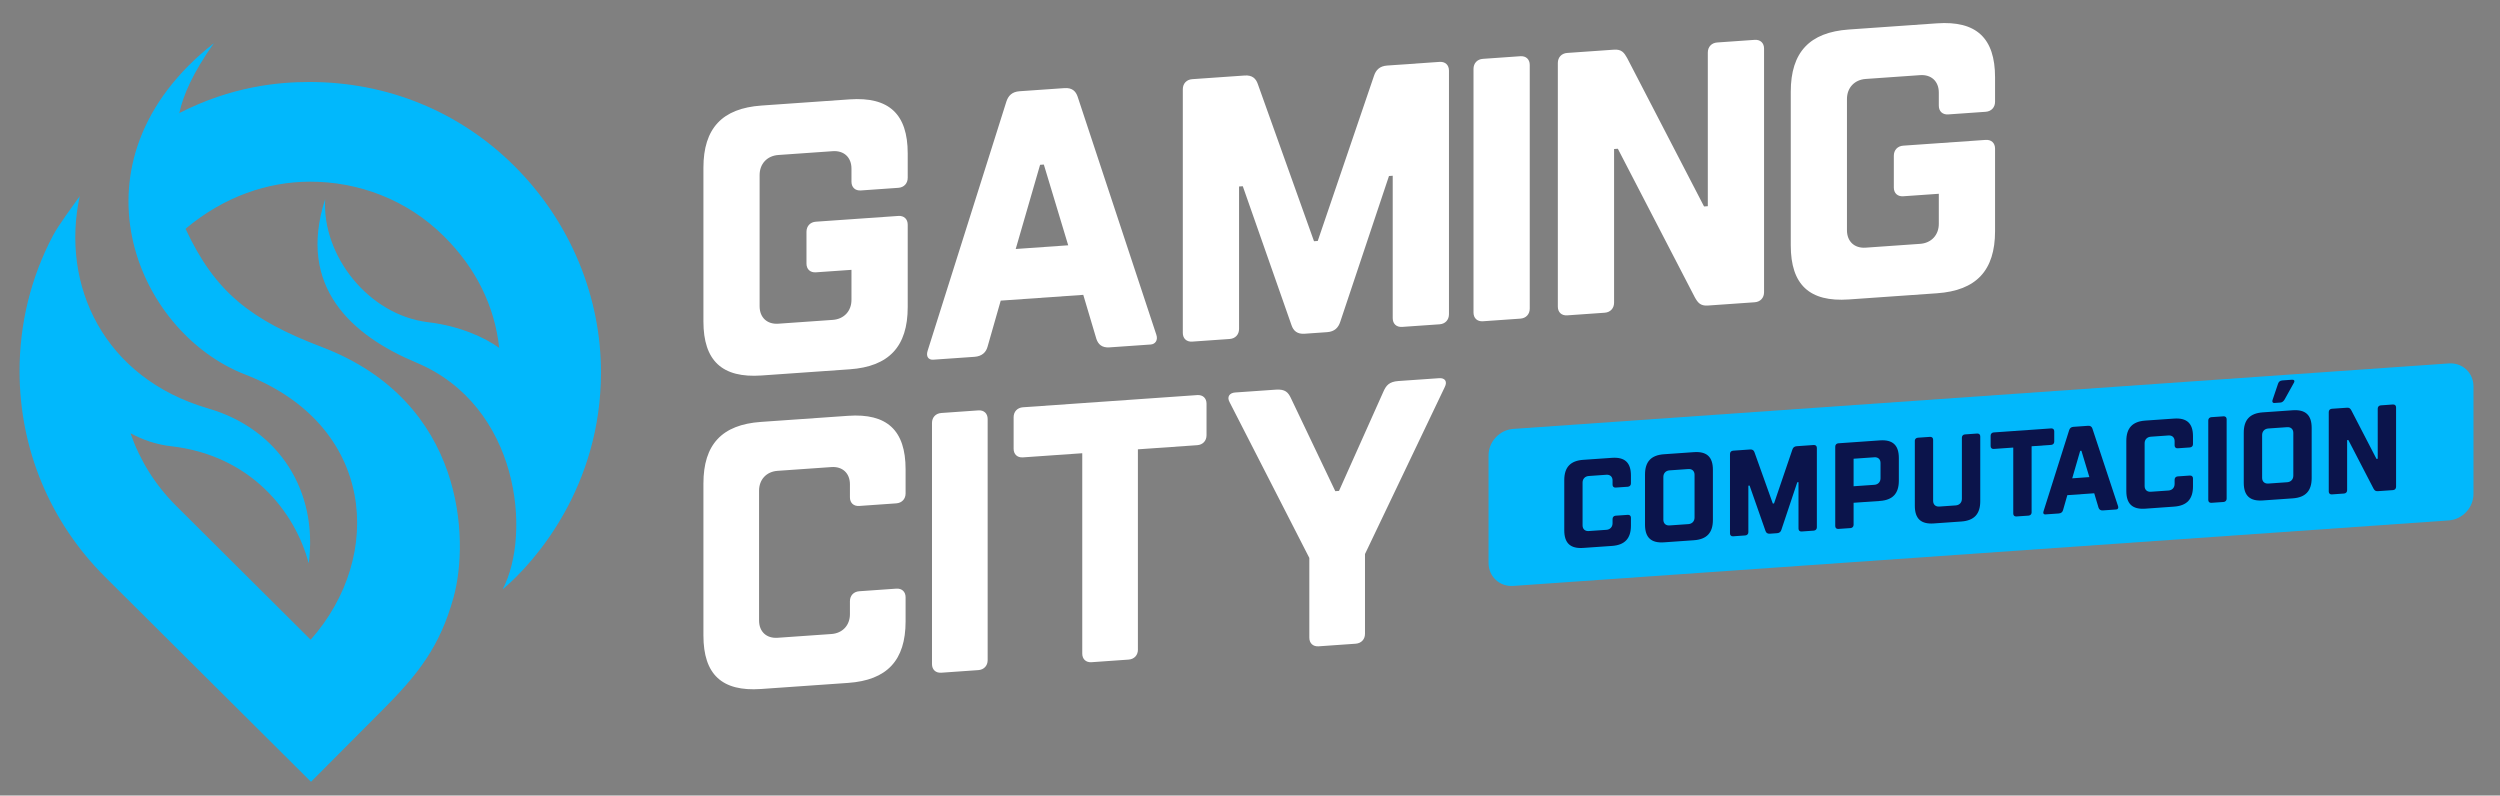 <?xml version="1.0" encoding="utf-8"?>
<!-- Generator: Adobe Illustrator 25.1.0, SVG Export Plug-In . SVG Version: 6.00 Build 0)  -->
<svg version="1.1" id="Layer_1" xmlns="http://www.w3.org/2000/svg" xmlns:xlink="http://www.w3.org/1999/xlink" x="0px" y="0px"
	 viewBox="0 0 1037 330" style="enable-background:new 0 0 1037 330;" xml:space="preserve">
<rect x="0" y="0" width="1037" height="330" fill="#808080" stroke="none"/>
<style type="text/css">
	.st0{fill:#01B8FC;}
	.st1{fill:#0B144B;}
	.st2{fill:#FFFFFF;}
</style>
<path class="st0" d="M1026,160.28v44.62c0,5.67-4.59,10.58-10.25,10.97L627.7,243.04c-5.66,0.39-10.25-3.87-10.25-9.54v-44.62
	c0-5.66,4.59-10.58,10.25-10.97l388.05-27.16C1021.41,150.35,1026,154.62,1026,160.28"/>
<path class="st1" d="M676.51,200.54c0,0.76-0.51,1.3-1.27,1.36l-5.08,0.35c-0.76,0.05-1.27-0.42-1.27-1.18v-1.78
	c0-1.52-1.01-2.47-2.54-2.36l-7.36,0.52c-1.52,0.11-2.54,1.19-2.54,2.71v17.76c0,1.52,1.02,2.47,2.54,2.36l7.36-0.51
	c1.52-0.11,2.54-1.19,2.54-2.72v-1.78c0-0.76,0.51-1.3,1.27-1.36l5.08-0.35c0.76-0.05,1.27,0.42,1.27,1.18v3.3
	c0,5.33-2.54,8.04-7.86,8.41l-11.93,0.83c-5.33,0.37-7.86-1.99-7.86-7.32v-20.8c0-5.33,2.54-8.04,7.86-8.42l11.93-0.83
	c5.33-0.37,7.86,1.99,7.86,7.32V200.54z"/>
<path class="st1" d="M710.51,215.67c0,5.33-2.54,8.04-7.86,8.42l-12.43,0.87c-5.33,0.37-7.87-1.99-7.87-7.32v-20.81
	c0-5.33,2.54-8.04,7.87-8.41l12.43-0.87c5.33-0.37,7.86,1.99,7.86,7.32V215.67z M702.9,196.92c0-1.52-1.02-2.47-2.54-2.36
	l-7.86,0.55c-1.52,0.11-2.54,1.19-2.54,2.72v17.76c0,1.52,1.02,2.47,2.54,2.36l7.86-0.55c1.52-0.11,2.54-1.19,2.54-2.72V196.92z"/>
<path class="st1" d="M734.11,221.38c-1.02,0.07-1.52-0.4-1.78-1.14l-6.6-18.82l-0.51,0.04v19.28c0,0.76-0.51,1.31-1.27,1.36
	l-5.08,0.36c-0.76,0.05-1.27-0.42-1.27-1.18v-32.99c0-0.76,0.51-1.3,1.27-1.35l7.1-0.5c1.01-0.07,1.52,0.4,1.78,1.14l7.61,21.29
	l0.51-0.04l7.61-22.35c0.25-0.78,0.76-1.32,1.78-1.39l7.1-0.5c0.76-0.05,1.27,0.42,1.27,1.18v32.98c0,0.76-0.51,1.3-1.27,1.36
	l-5.07,0.36c-0.76,0.05-1.27-0.42-1.27-1.18V200l-0.51,0.04l-6.6,19.74c-0.25,0.78-0.76,1.32-1.78,1.39L734.11,221.38z"/>
<path class="st1" d="M768.87,208.55v9.14c0,0.76-0.51,1.3-1.27,1.36l-5.07,0.35c-0.76,0.05-1.27-0.42-1.27-1.18v-32.98
	c0-0.76,0.51-1.3,1.27-1.36l17.25-1.21c5.33-0.37,7.86,1.99,7.86,7.32v9.39c0,5.33-2.54,8.04-7.86,8.41L768.87,208.55z
	 M768.87,190.28v11.42l8.63-0.6c1.52-0.11,2.54-1.19,2.54-2.72v-6.34c0-1.52-1.01-2.47-2.54-2.36L768.87,190.28z"/>
<path class="st1" d="M794.25,182.92c0-0.76,0.51-1.3,1.27-1.36l5.07-0.35c0.76-0.05,1.27,0.42,1.27,1.18v25.37
	c0,1.52,1.01,2.47,2.54,2.36l6.85-0.48c1.52-0.11,2.54-1.19,2.54-2.72v-25.38c0-0.76,0.51-1.3,1.27-1.35l5.08-0.36
	c0.76-0.05,1.27,0.42,1.27,1.18v26.89c0,5.33-2.54,8.04-7.86,8.42l-11.42,0.8c-5.33,0.38-7.86-1.99-7.86-7.31V182.92z"/>
<path class="st1" d="M842.72,212.52c0,0.76-0.51,1.3-1.27,1.36l-5.08,0.35c-0.76,0.05-1.27-0.42-1.27-1.18v-27.4l-8.12,0.57
	c-0.76,0.05-1.27-0.42-1.27-1.18v-4.31c0-0.76,0.51-1.31,1.27-1.36l23.85-1.67c0.76-0.05,1.27,0.42,1.27,1.18v4.31
	c0,0.76-0.51,1.3-1.27,1.35l-8.12,0.57V212.52z"/>
<path class="st1" d="M857.53,205.39l-1.78,6.21c-0.2,0.77-0.76,1.32-1.78,1.39l-5.58,0.39c-0.66,0.05-1.01-0.44-0.76-1.21
	l10.66-33.73c0.25-0.78,0.76-1.32,1.77-1.39l6.09-0.43c1.01-0.07,1.52,0.4,1.78,1.15l10.66,32.24c0.25,0.74-0.15,1.28-0.76,1.32
	l-5.58,0.39c-1.01,0.07-1.52-0.4-1.78-1.15l-1.78-5.96L857.53,205.39z M866.67,197.9l-3.3-10.93l-0.51,0.04l-3.3,11.4L866.67,197.9z
	"/>
<path class="st1" d="M909.65,184.24c0,0.76-0.51,1.3-1.27,1.36l-5.08,0.35c-0.76,0.05-1.27-0.42-1.27-1.18v-1.78
	c0-1.52-1.01-2.47-2.54-2.36l-7.36,0.52c-1.52,0.11-2.54,1.19-2.54,2.71v17.76c0,1.52,1.02,2.47,2.54,2.36l7.36-0.51
	c1.52-0.11,2.54-1.19,2.54-2.72v-1.78c0-0.76,0.51-1.3,1.27-1.36l5.08-0.35c0.76-0.05,1.27,0.42,1.27,1.18v3.3
	c0,5.33-2.54,8.04-7.86,8.41L889.86,211c-5.33,0.37-7.86-1.99-7.86-7.32v-20.8c0-5.33,2.54-8.04,7.86-8.42l11.93-0.83
	c5.33-0.37,7.86,1.99,7.86,7.32V184.24z"/>
<path class="st1" d="M923.61,206.86c0,0.76-0.51,1.3-1.27,1.36l-5.08,0.35c-0.76,0.05-1.27-0.42-1.27-1.18v-32.99
	c0-0.76,0.51-1.3,1.27-1.36l5.08-0.35c0.76-0.05,1.27,0.42,1.27,1.18V206.86z"/>
<path class="st1" d="M958.88,198.31c0,5.33-2.54,8.04-7.87,8.41l-12.43,0.87c-5.33,0.37-7.87-1.99-7.87-7.32v-20.8
	c0-5.33,2.54-8.04,7.87-8.42l12.43-0.87c5.33-0.37,7.87,1.99,7.87,7.32V198.31z M951.27,179.55c0-1.52-1.02-2.47-2.54-2.36
	l-7.86,0.55c-1.52,0.11-2.54,1.19-2.54,2.72v17.76c0,1.52,1.02,2.47,2.54,2.36l7.86-0.55c1.52-0.11,2.54-1.19,2.54-2.72V179.55z
	 M947.72,165.59c-0.46,0.79-1.01,1.34-1.78,1.39l-2.54,0.18c-0.66,0.05-1.01-0.44-0.76-1.21l2.29-6.76
	c0.25-0.78,0.76-1.32,1.78-1.39l4.06-0.29c0.76-0.05,1.22,0.42,0.76,1.22L947.72,165.59z"/>
<path class="st1" d="M986.28,190.3v-20.8c0-0.76,0.51-1.31,1.27-1.36l5.07-0.36c0.76-0.05,1.27,0.42,1.27,1.18v32.98
	c0,0.76-0.5,1.31-1.27,1.36l-6.34,0.44c-1.01,0.07-1.37-0.41-1.78-1.14l-10.4-20.08l-0.51,0.04v20.8c0,0.76-0.51,1.31-1.27,1.36
	l-5.08,0.36c-0.76,0.05-1.27-0.42-1.27-1.18v-32.98c0-0.76,0.51-1.31,1.27-1.36l6.34-0.44c1.01-0.07,1.37,0.41,1.78,1.14l10.4,20.08
	L986.28,190.3z"/>
<path class="st2" d="M376.52,127.4c0,16.33-7.77,24.65-24.1,25.79l-36.54,2.56c-16.33,1.14-24.1-6.09-24.1-22.42V69.57
	c0-16.33,7.77-24.65,24.1-25.79l36.54-2.56c16.33-1.14,24.1,6.09,24.1,22.42v10.11c0,2.33-1.55,4-3.89,4.16L357.08,79
	c-2.33,0.16-3.89-1.28-3.89-3.62v-5.44c0-4.66-3.11-7.56-7.78-7.23l-22.55,1.58c-4.66,0.33-7.77,3.66-7.77,8.32v54.43
	c0,4.66,3.11,7.56,7.77,7.23l22.55-1.58c4.67-0.32,7.78-3.65,7.78-8.32v-12.44l-14.77,1.03c-2.33,0.16-3.89-1.28-3.89-3.61V96.12
	c0-2.33,1.56-4,3.89-4.16l34.21-2.39c2.33-0.16,3.89,1.28,3.89,3.62V127.4z"/>
<path class="st2" d="M415.1,124.7l-5.44,19.04c-0.62,2.38-2.33,4.05-5.44,4.27l-17.1,1.19c-2.02,0.14-3.11-1.34-2.33-3.72
	l32.66-103.36c0.78-2.39,2.33-4.05,5.44-4.27l18.66-1.3c3.11-0.22,4.66,1.23,5.44,3.51l32.66,98.79c0.78,2.28-0.47,3.92-2.33,4.05
	l-17.1,1.19c-3.11,0.22-4.67-1.23-5.44-3.51l-5.44-18.28L415.1,124.7z M443.09,101.75l-10.11-33.5l-1.55,0.11l-10.11,34.92
	L443.09,101.75z"/>
<path class="st2" d="M541.17,138.43c-3.11,0.22-4.66-1.23-5.44-3.51l-20.22-57.67l-1.55,0.11v59.09c0,2.33-1.56,4-3.89,4.16
	l-15.55,1.09c-2.33,0.16-3.89-1.28-3.89-3.61V37c0-2.33,1.56-4,3.89-4.16l21.77-1.52c3.11-0.22,4.66,1.23,5.44,3.51l23.32,65.23
	l1.55-0.11l23.33-68.49c0.78-2.39,2.33-4.05,5.44-4.27l21.77-1.52c2.33-0.16,3.89,1.28,3.89,3.61v101.08c0,2.33-1.55,4-3.89,4.16
	l-15.55,1.08c-2.33,0.16-3.89-1.28-3.89-3.61V72.9l-1.55,0.11l-20.22,60.5c-0.78,2.39-2.33,4.05-5.44,4.27L541.17,138.43z"/>
<path class="st2" d="M634.54,128.01c0,2.33-1.55,4-3.89,4.16l-15.55,1.09c-2.33,0.16-3.89-1.28-3.89-3.62V28.57
	c0-2.33,1.55-4,3.89-4.16l15.55-1.09c2.33-0.16,3.89,1.28,3.89,3.61V128.01z"/>
<path class="st2" d="M708.4,85.53V21.78c0-2.33,1.55-4,3.89-4.16l15.55-1.09c2.33-0.16,3.89,1.28,3.89,3.61v101.08
	c0,2.33-1.55,4-3.89,4.16l-19.44,1.36c-3.11,0.22-4.2-1.26-5.44-3.51L671.08,61.7l-1.56,0.11v63.75c0,2.33-1.55,4-3.89,4.16
	l-15.55,1.09c-2.33,0.16-3.89-1.28-3.89-3.62V26.12c0-2.33,1.55-4,3.89-4.16l19.44-1.36c3.11-0.22,4.2,1.26,5.44,3.51l31.88,61.53
	L708.4,85.53z"/>
<path class="st2" d="M827.55,95.86c0,16.33-7.77,24.65-24.1,25.79l-36.54,2.56c-16.33,1.14-24.1-6.09-24.1-22.42V38.03
	c0-16.33,7.77-24.65,24.1-25.79l36.54-2.56c16.33-1.14,24.1,6.09,24.1,22.42v10.11c0,2.33-1.55,4-3.89,4.16l-15.55,1.09
	c-2.33,0.16-3.89-1.28-3.89-3.62V38.4c0-4.66-3.11-7.56-7.78-7.23l-22.55,1.58c-4.66,0.33-7.77,3.66-7.77,8.32v54.43
	c0,4.66,3.11,7.56,7.77,7.23l22.55-1.58c4.67-0.32,7.78-3.65,7.78-8.32V80.38l-14.77,1.03c-2.33,0.16-3.89-1.28-3.89-3.61V64.58
	c0-2.33,1.56-4,3.89-4.16l34.21-2.39c2.33-0.16,3.89,1.28,3.89,3.62V95.86z"/>
<path class="st2" d="M375.64,204.67c0,2.31-1.54,3.95-3.85,4.12l-15.39,1.08c-2.31,0.16-3.85-1.27-3.85-3.58v-5.39
	c0-4.62-3.08-7.48-7.69-7.16l-22.31,1.56c-4.62,0.32-7.69,3.61-7.69,8.23v53.86c0,4.62,3.08,7.48,7.69,7.16l22.31-1.56
	c4.62-0.32,7.69-3.61,7.69-8.23v-5.39c0-2.31,1.54-3.95,3.85-4.12l15.39-1.08c2.31-0.16,3.85,1.27,3.85,3.58v10
	c0,16.16-7.69,24.39-23.85,25.52l-36.16,2.53c-16.16,1.13-23.85-6.03-23.85-22.18v-63.09c0-16.16,7.69-24.39,23.85-25.52l36.16-2.53
	c16.16-1.13,23.85,6.03,23.85,22.18V204.67z"/>
<path class="st2" d="M409.68,273.84c0,2.31-1.54,3.95-3.85,4.12l-15.39,1.08c-2.31,0.16-3.85-1.27-3.85-3.58V175.43
	c0-2.31,1.54-3.95,3.85-4.12l15.39-1.08c2.31-0.16,3.85,1.27,3.85,3.58V273.84z"/>
<path class="st2" d="M472.01,269.48c0,2.31-1.54,3.95-3.85,4.12l-15.39,1.08c-2.31,0.16-3.85-1.27-3.85-3.58V188l-24.62,1.72
	c-2.31,0.16-3.85-1.27-3.85-3.58v-13.08c0-2.31,1.54-3.95,3.85-4.12l72.32-5.06c2.31-0.16,3.85,1.27,3.85,3.58v13.08
	c0,2.31-1.54,3.95-3.85,4.12l-24.62,1.72V269.48z"/>
<path class="st2" d="M553.88,203.74l1.54-0.11l18.47-41.3c1.08-2.39,2.31-4.01,6.15-4.28l16.93-1.18c2.31-0.16,3.54,1.29,2.31,3.69
	l-33.08,69.25v33.08c0,2.31-1.54,3.95-3.85,4.12l-15.39,1.08c-2.31,0.16-3.85-1.27-3.85-3.58v-33.08l-33.08-64.62
	c-1.23-2.22,0-3.85,2.31-4.01l16.93-1.18c3.85-0.27,5.08,1.18,6.15,3.42L553.88,203.74z"/>
<path class="st0" d="M213.34,68.85C190.53,46.15,160.51,34,128.32,34.01c-13.09,0-32.34,1.86-53.94,12.89
	c1.6-7.45,5.69-16.82,14.36-29c-62.25,48.98-32.55,119.84,12.98,137.46c53.76,20.81,58.05,75.15,27.14,110l-55.86-55.6
	c-8.79-8.76-15.08-19.07-18.87-30.05c5.1,2.77,10.73,4.69,16.88,5.39c32.75,3.72,51.3,26.87,57.05,48.58
	c3.92-29.81-12.19-55.67-41.68-64.25c-43.42-12.62-61.29-51.2-53.3-88.08c-2.94,4.18-8.8,11.96-11.15,16.45
	c-9.07,17.18-13.86,36.42-13.82,56.39c0.07,32.18,12.68,62.41,35.48,85.12L129,324.29c0,0,26.49-26.62,29.45-29.57
	c14.95-14.95,24.01-26.43,29.7-46.99c6.51-23.54,4.92-81.08-54.62-103.77c-29.63-11.29-44.37-22.83-56.57-49.06
	c16.24-13.61,34.31-19.46,51.35-19.54c20.17-0.1,40.47,7.35,55.89,22.69c13.29,13.23,21,28.98,22.87,46.26
	c-6.03-4.34-16.4-9.1-29.38-10.64c-24.88-2.94-44.16-27.72-42.82-51.04c-11.76,36.43,11.09,56.59,37.82,67.78
	c42.74,17.89,47.89,71.16,35.79,94.08c13.72-11.56,40.81-42.8,40.81-90.09C249.3,123.68,237.02,92.42,213.34,68.85"/>
</svg>
